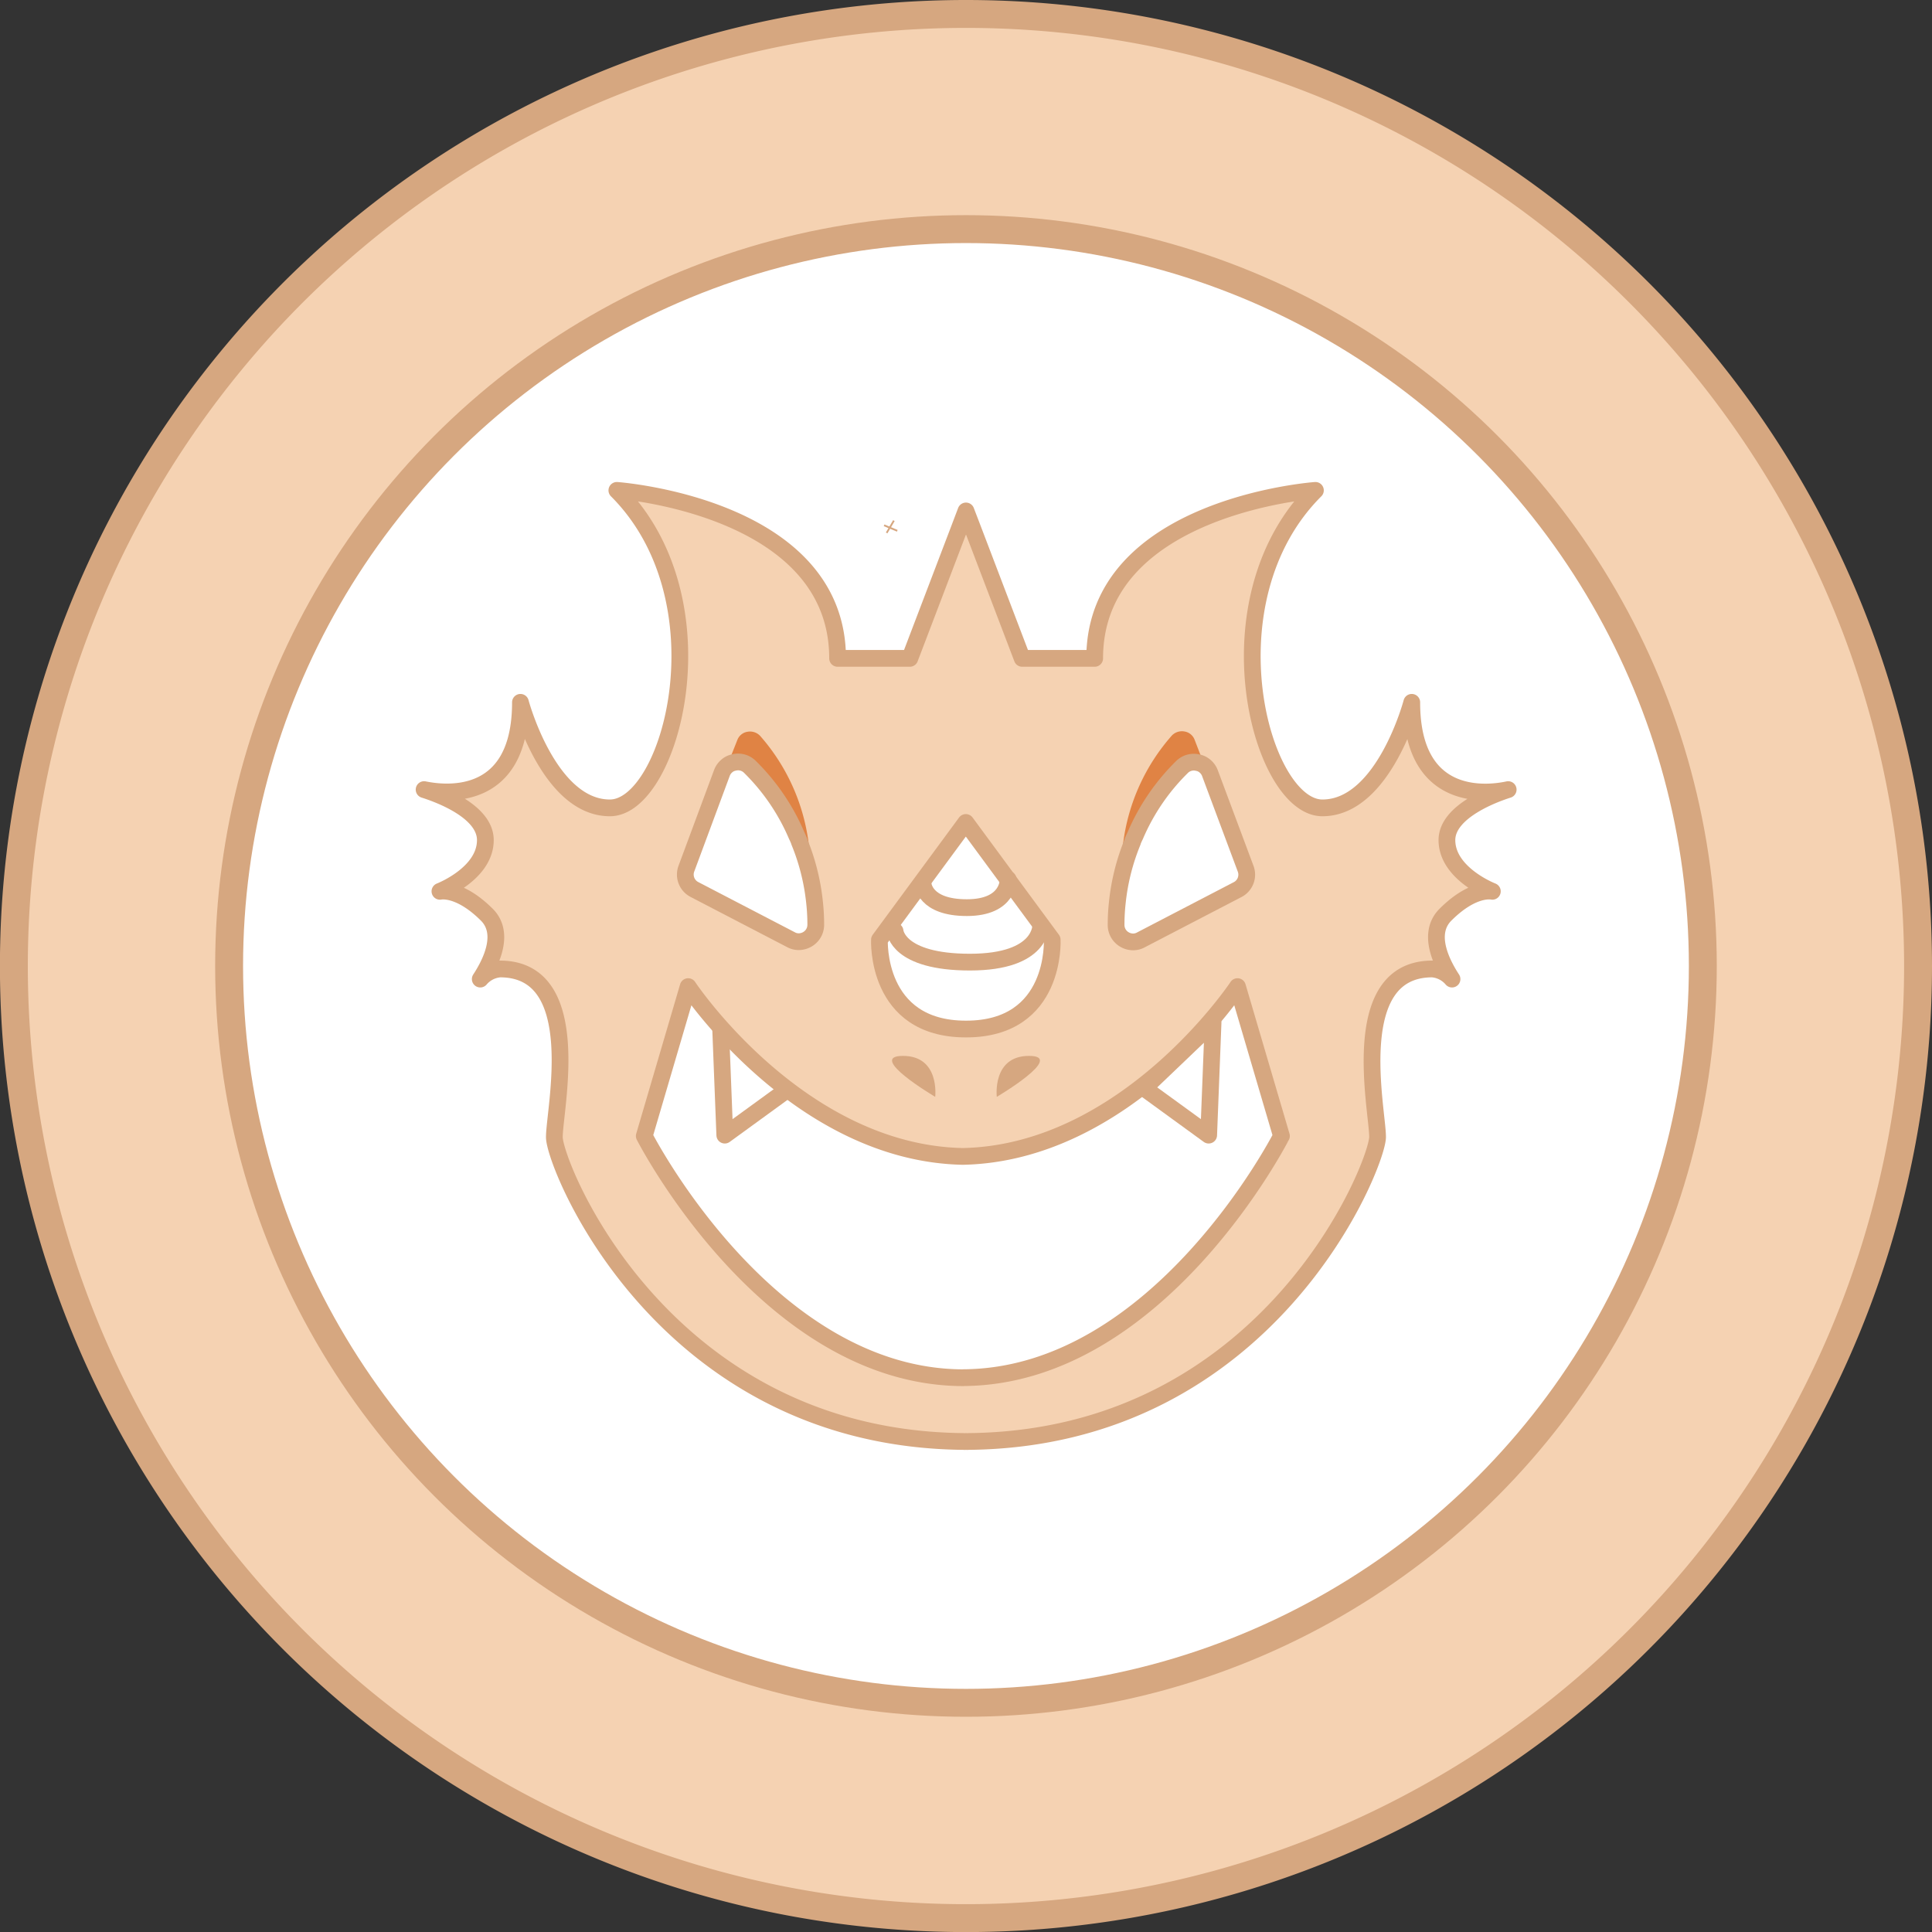 <svg xmlns="http://www.w3.org/2000/svg" viewBox="0 0 276.93 276.93"><rect x="0" y="0" width="276.93" height="276.93" fill="#333333" stroke="none"/><defs><style>.cls-1,.cls-5{fill:#f5d2b2;}.cls-1,.cls-2,.cls-3,.cls-4,.cls-5,.cls-7{stroke:#d6a780;}.cls-1,.cls-2,.cls-3{stroke-miterlimit:10;}.cls-1,.cls-2{stroke-width:4px;}.cls-2,.cls-4{fill:#fff;}.cls-3,.cls-7{fill:none;}.cls-3{stroke-width:2.05px;}.cls-4,.cls-5,.cls-7{stroke-linecap:round;stroke-linejoin:round;stroke-width:2.4px;}.cls-6{fill:#e08344;}.cls-8{fill:#d6a780;}</style></defs><g id="Layer_2" data-name="Layer 2"><g id="Layer_1-2" data-name="Layer 1"><path class="cls-1" d="M274.93,138.46A136.47,136.47,0,1,1,138.46,2,136.47,136.47,0,0,1,274.93,138.46Z"/><circle class="cls-2" cx="138.46" cy="138.46" r="105.62"/><line class="cls-3" x1="127.62" y1="75.81" x2="127.72" y2="75.57"/><line class="cls-3" x1="127.72" y1="75.57" x2="127.5" y2="75.44"/><polygon class="cls-4" points="103.26 146.55 103.89 162.71 113.13 155.99 103.26 146.55"/><polygon class="cls-4" points="173.88 146.55 173.25 162.71 164.01 155.99 173.88 146.55"/><path class="cls-5" d="M207.4,120.42c0-4.19,6.95-6.66,8.78-7.24-2.4.52-13.82,2.32-13.82-12.51,0,0-4,15.13-12.81,15.13s-16.87-29.68-1-45.51c0,0-31.64,2.25-31.64,24.08H146.52l-7.17-18.81-.89-2.32-.88,2.32-7.17,18.81H120.06c0-21.83-31.64-24.08-31.64-24.08,15.83,15.83,7.78,45.51-1,45.51s-12.82-15.13-12.82-15.13c0,14.83-11.41,13-13.81,12.51,1.83.58,8.78,3,8.78,7.24,0,4.83-6.51,7.34-6.51,7.34s2.72-.63,6.72,3.35c2.64,2.64.68,6.75-.94,9.23a4.15,4.15,0,0,1,2.83-1.45C84,138.89,79.46,159,79.46,163S95,206.21,138.12,206.62a1.83,1.83,0,0,0,.34,0,1.89,1.89,0,0,0,.35,0c43.14-.41,58.65-39.75,58.65-43.65s-4.48-24.08,7.84-24.08a4.15,4.15,0,0,1,2.83,1.45c-1.62-2.48-3.58-6.59-.94-9.23,4-4,6.72-3.35,6.72-3.35S207.4,125.25,207.4,120.42Zm-101.09-4.94a35,35,0,0,1,6.33,14.93l-10-5.19Zm31.81,82h-.21c-28-.18-45.56-34.65-45.56-34.65l6.29-21.41s15.84,23.86,39.37,24.34c23.54-.48,39.37-24.34,39.37-24.34l6.3,21.41S166.14,197.29,138.12,197.47Z"/><path class="cls-6" d="M161,120.79a1.73,1.73,0,0,0,.63,1.54,31.61,31.61,0,0,1,7.52-11.69,2.38,2.38,0,0,1,2.21-.56,2.42,2.42,0,0,1,1.26.77,1.66,1.66,0,0,0,0-1.22L171.22,106a1.86,1.86,0,0,0-1.44-1.15,2,2,0,0,0-1.8.57A28.78,28.78,0,0,0,161,120.79Z"/><path class="cls-4" d="M178.54,124.5l-5.12-13.71a2.43,2.43,0,0,0-.73-1h0a2.18,2.18,0,0,0-1-.47,2.39,2.39,0,0,0-2.2.56,30.63,30.63,0,0,0-6.77,9.9c-.14.28-.26.56-.38.85,0,0,0,0,0,.05a31.4,31.4,0,0,0-2.18,8.64,28.88,28.88,0,0,0-.18,3.26,2.4,2.4,0,0,0,1.17,2.07,2.45,2.45,0,0,0,1.26.36,2.29,2.29,0,0,0,1.11-.28l13.85-7.2A2.41,2.41,0,0,0,178.54,124.5Z"/><path class="cls-6" d="M115.9,120.79a1.73,1.73,0,0,1-.63,1.54,31.61,31.61,0,0,0-7.52-11.69,2.38,2.38,0,0,0-2.21-.56,2.42,2.42,0,0,0-1.26.77,1.66,1.66,0,0,1,0-1.22l1.42-3.59a1.86,1.86,0,0,1,1.44-1.15,2,2,0,0,1,1.8.57A28.78,28.78,0,0,1,115.9,120.79Z"/><path class="cls-4" d="M99.54,127.5l13.85,7.2a2.29,2.29,0,0,0,1.11.28,2.48,2.48,0,0,0,1.26-.36,2.4,2.4,0,0,0,1.17-2.07,28.88,28.88,0,0,0-.18-3.26,31.4,31.4,0,0,0-2.18-8.64s0,0,0-.05c-.12-.29-.24-.57-.38-.85a30.63,30.63,0,0,0-6.77-9.9,2.39,2.39,0,0,0-2.2-.56,2.18,2.18,0,0,0-1,.47h0a2.43,2.43,0,0,0-.73,1L98.39,124.5A2.41,2.41,0,0,0,99.54,127.5Z"/><path class="cls-4" d="M138.49,147.5h-.05c-13,0-12.38-12.8-12.38-12.8l12.38-16.81s0,.24,0,.69c0-.45,0-.69,0-.69l12.38,16.81S151.5,147.5,138.49,147.5Z"/><path class="cls-7" d="M132.32,126.72s.17,3.38,6.26,3.38,5.93-4.06,5.93-4.06"/><path class="cls-7" d="M128.3,133.47s.29,4.44,10.73,4.44,10.15-5.33,10.15-5.33"/><path class="cls-8" d="M134.05,157.22s.7-5.87-4.62-5.87S134.05,157.22,134.05,157.22Z"/><path class="cls-8" d="M142.88,157.22s-.7-5.87,4.62-5.87S142.88,157.22,142.88,157.22Z"/></g></g></svg>